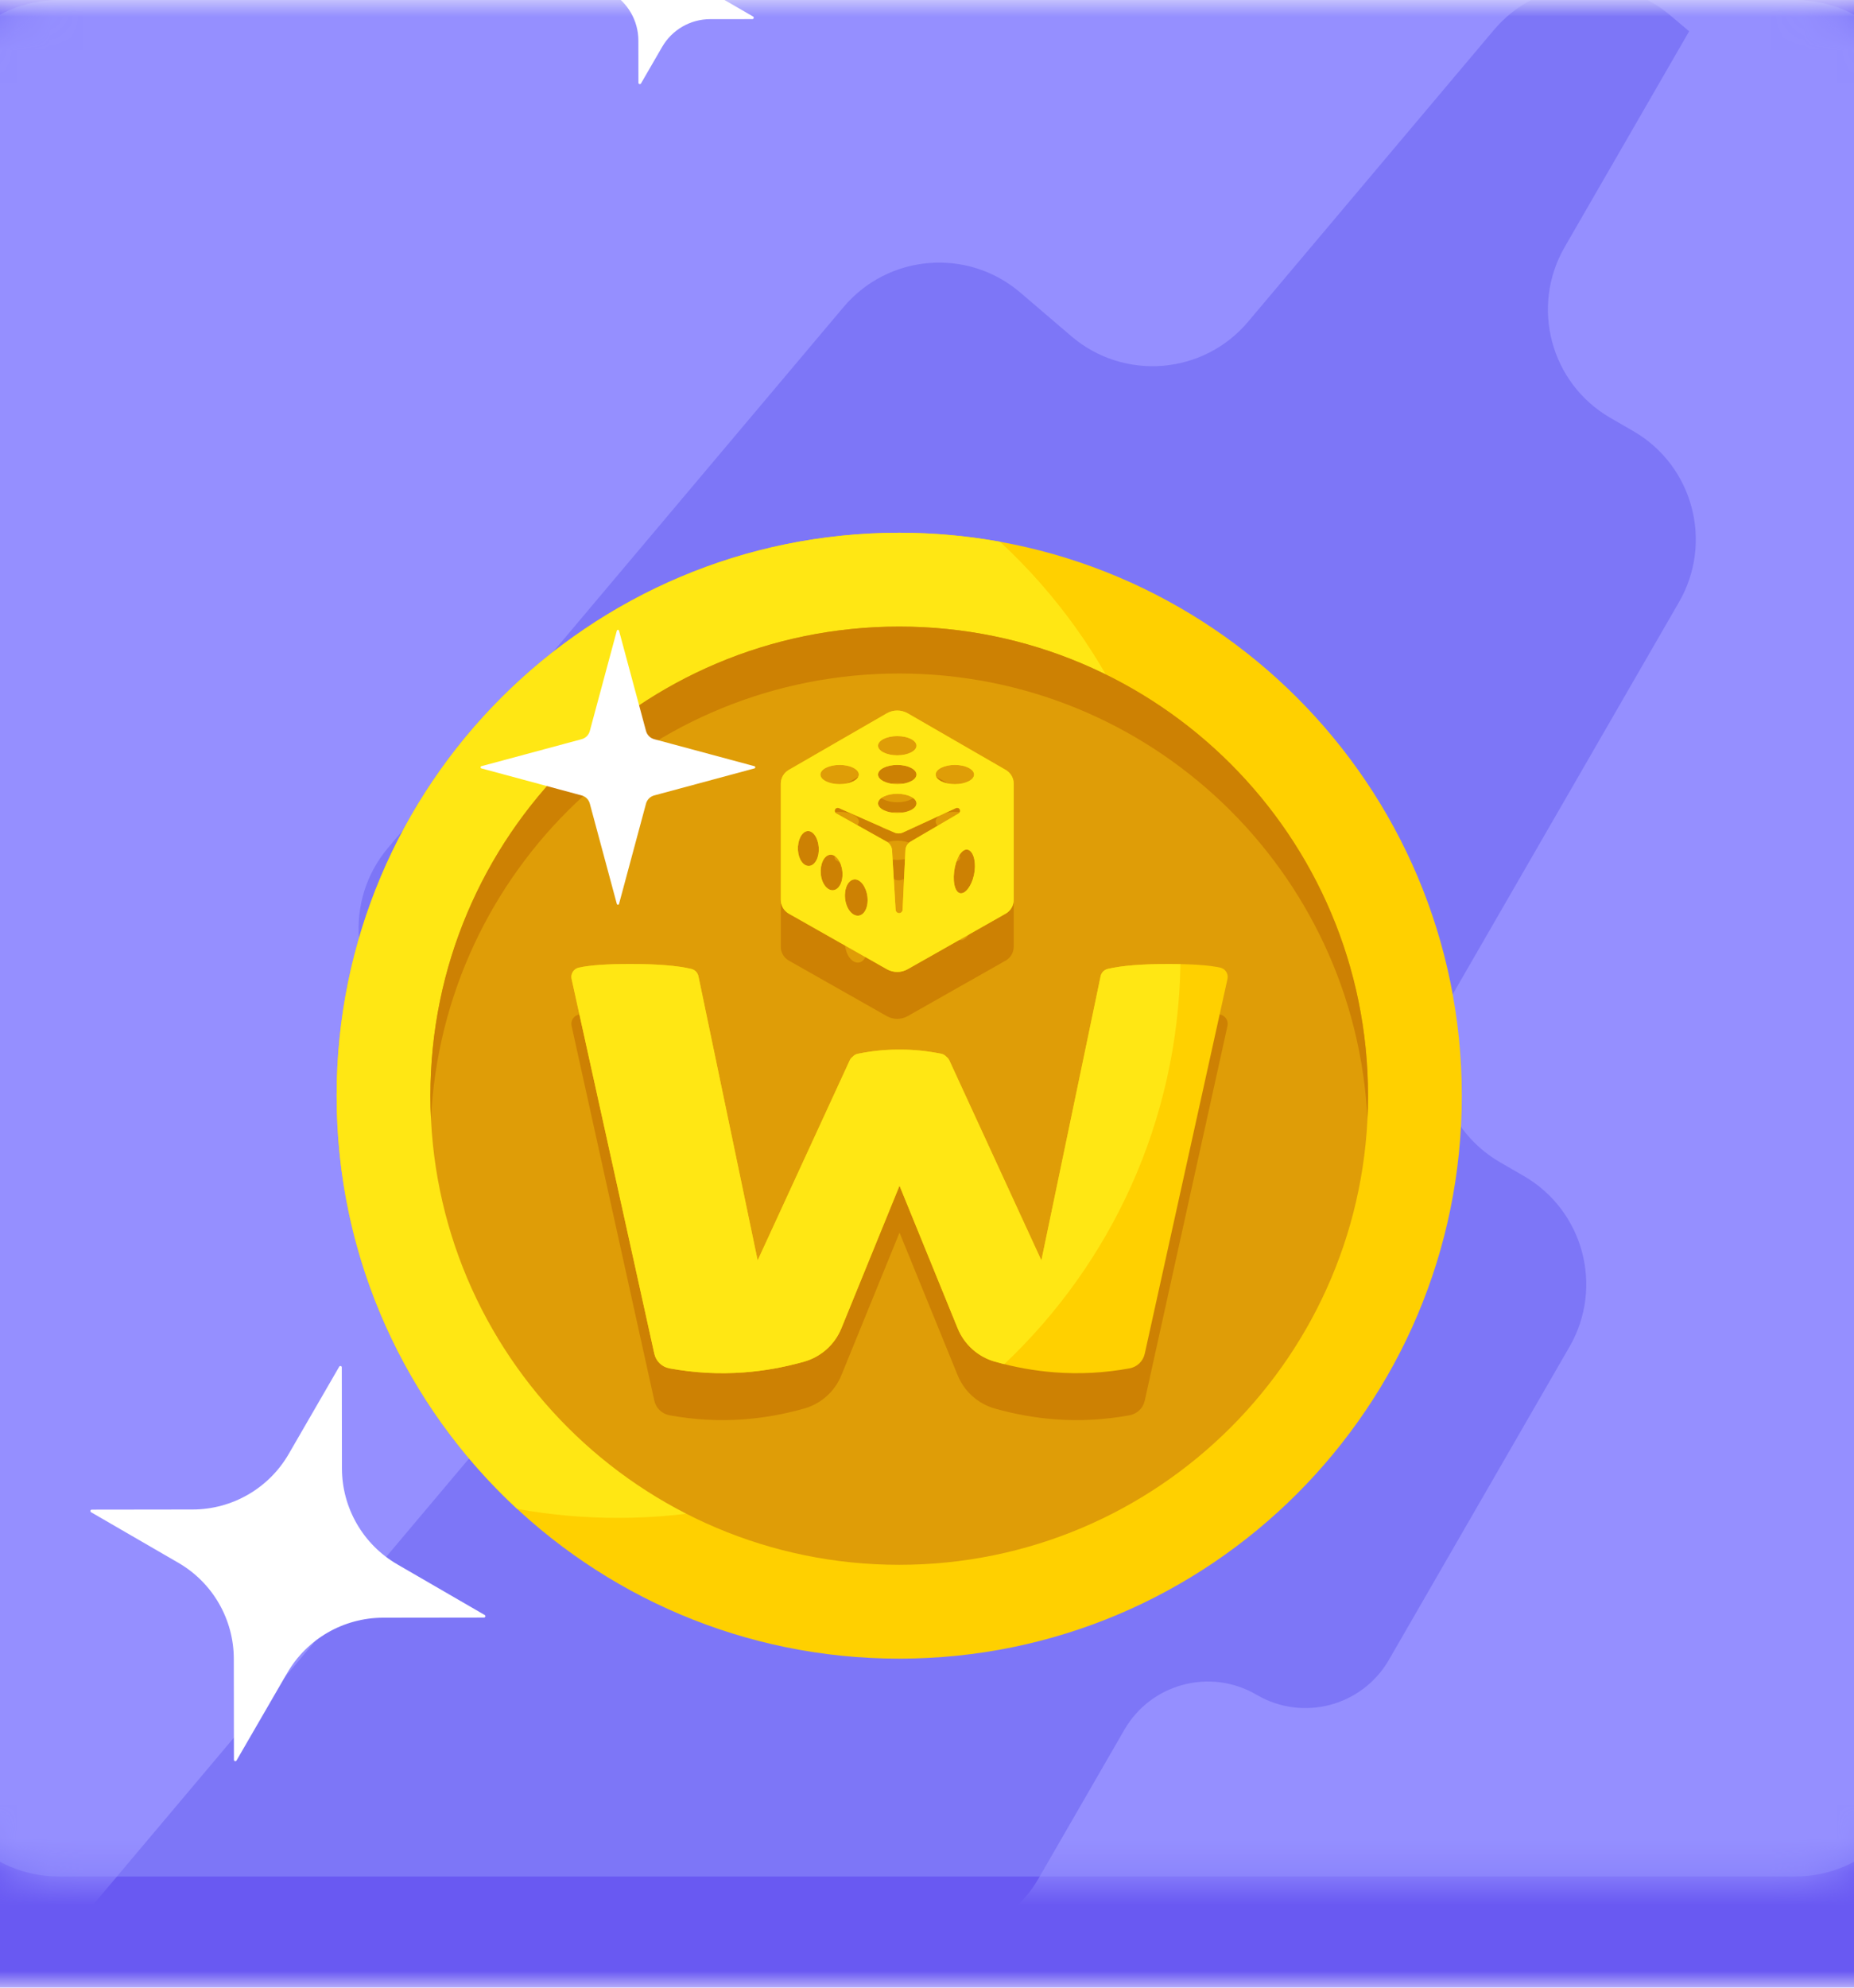 <svg width="56" height="60" viewBox="0 0 56 60" fill="none" xmlns="http://www.w3.org/2000/svg">
<g clip-path="url(#clip0_1_292)">
<mask id="mask0_1_292" style="mask-type:luminance" maskUnits="userSpaceOnUse" x="-2" y="0" width="60" height="60">
<path d="M58 0H-2V60H58V0Z" fill="white"/>
</mask>
<g mask="url(#mask0_1_292)">
<path d="M58 0H-2V60H58V0Z" fill="#6959F2"/>
<path d="M1.776 56.643L54.224 56.643C56.309 56.643 58 54.953 58 52.867L58 3.776C58 1.691 56.309 1.52588e-05 54.224 1.52588e-05L1.776 1.52588e-05C-0.309 1.52588e-05 -2 1.691 -2 3.776L-2 52.867C-2 54.953 -0.309 56.643 1.776 56.643Z" fill="#7D76F7"/>
<mask id="mask1_1_292" style="mask-type:alpha" maskUnits="userSpaceOnUse" x="-2" y="0" width="60" height="57">
<path d="M54.224 0H1.776C-0.309 0 -2 1.691 -2 3.776V52.867C-2 54.953 -0.309 56.643 1.776 56.643H54.224C56.309 56.643 58 54.953 58 52.867V3.776C58 1.691 56.309 0 54.224 0Z" fill="#7D76F7"/>
</mask>
<g mask="url(#mask1_1_292)">
<path fill-rule="evenodd" clip-rule="evenodd" d="M-21.744 102.042C-20.149 103.386 -17.767 103.183 -16.422 101.588L5.495 75.586C6.839 73.991 6.636 71.609 5.041 70.265L0.334 66.297C-1.261 64.953 -1.464 62.571 -0.119 60.976L17.367 40.23C18.711 38.636 18.508 36.254 16.914 34.909L12.174 30.914C10.579 29.57 10.376 27.187 11.72 25.593L25.479 9.27C26.83 7.667 29.227 7.471 30.82 8.833L32.358 10.148C33.952 11.51 36.349 11.314 37.699 9.711L45.119 0.909C46.463 -0.686 48.846 -0.889 50.44 0.455L53.445 2.988C55.056 4.346 57.468 4.123 58.802 2.492L72.156 -13.832C73.435 -15.396 73.257 -17.689 71.751 -19.037L35.223 -51.733C33.656 -53.136 31.244 -52.988 29.86 -51.404L-66.695 59.126C-68.085 60.716 -67.9 63.136 -66.285 64.497L-21.744 102.042Z" fill="#958FFF"/>
<path fill-rule="evenodd" clip-rule="evenodd" d="M61.3 -9.307C59.493 -10.349 57.184 -9.731 56.141 -7.924L47.261 7.457C46.218 9.263 46.837 11.572 48.643 12.615L49.334 13.014C51.139 14.056 51.758 16.366 50.716 18.172L43.929 29.927C42.886 31.733 43.505 34.042 45.311 35.085L46.024 35.497C47.831 36.54 48.45 38.849 47.406 40.655L41.952 50.104C41.143 51.504 39.35 51.977 37.956 51.159C36.562 50.342 34.769 50.816 33.961 52.215L31.357 56.725C30.394 58.393 28.26 58.965 26.592 58.002C24.906 57.029 22.75 57.623 21.802 59.323L16.819 68.255C15.835 70.019 16.413 72.246 18.132 73.307L41.063 87.472C42.853 88.578 45.201 88.008 46.285 86.205L90.796 12.161C91.884 10.351 91.276 8 89.448 6.945L61.3 -9.307Z" fill="#958FFF"/>
</g>
<path fill-rule="evenodd" clip-rule="evenodd" d="M21.451 0.578C20.852 0.579 20.3 0.898 20 1.416L19.362 2.518C19.34 2.556 19.284 2.54 19.284 2.497L19.282 1.223C19.281 0.625 18.962 0.072 18.445 -0.227L17.342 -0.866C17.305 -0.887 17.32 -0.944 17.363 -0.944L18.637 -0.946C19.235 -0.946 19.788 -1.265 20.087 -1.783L20.726 -2.886C20.747 -2.923 20.804 -2.908 20.804 -2.865L20.806 -1.591C20.806 -0.992 21.125 -0.44 21.643 -0.14L22.746 0.498C22.783 0.52 22.768 0.577 22.725 0.577L21.451 0.578Z" fill="white"/>
<path fill-rule="evenodd" clip-rule="evenodd" d="M11.572 48.832C10.376 48.833 9.27 49.471 8.671 50.507L7.144 53.143C7.123 53.18 7.066 53.165 7.066 53.122L7.062 50.075C7.061 48.879 6.423 47.774 5.388 47.175L2.751 45.648C2.714 45.627 2.729 45.57 2.772 45.57L5.819 45.566C7.015 45.564 8.12 44.927 8.72 43.891L10.246 41.254C10.268 41.217 10.324 41.233 10.324 41.275L10.328 44.322C10.329 45.519 10.967 46.624 12.003 47.223L14.64 48.75C14.677 48.771 14.662 48.828 14.619 48.828L11.572 48.832Z" fill="white"/>
<g filter="url(#filter0_d_1_292)">
<path fill-rule="evenodd" clip-rule="evenodd" d="M27.161 46.574C36.546 46.574 44.154 38.965 44.154 29.581C44.154 20.195 36.546 12.588 27.161 12.588C17.776 12.588 10.168 20.195 10.168 29.581C10.168 38.965 17.776 46.574 27.161 46.574Z" fill="#FFD000"/>
<path fill-rule="evenodd" clip-rule="evenodd" d="M35.657 25.332C35.657 34.717 28.049 42.325 18.664 42.325C17.625 42.325 16.608 42.232 15.62 42.053C12.267 38.949 10.168 34.51 10.168 29.581C10.168 20.195 17.776 12.588 27.161 12.588C28.2 12.588 29.218 12.681 30.205 12.859C33.558 15.963 35.657 20.403 35.657 25.332Z" fill="#FFE714"/>
<path fill-rule="evenodd" clip-rule="evenodd" d="M27.161 43.741C34.982 43.741 41.322 37.401 41.322 29.581C41.322 21.76 34.982 15.42 27.161 15.42C19.34 15.42 13 21.76 13 29.581C13 37.401 19.34 43.741 27.161 43.741Z" fill="#DF9D07"/>
<path fill-rule="evenodd" clip-rule="evenodd" d="M13.017 30.288C13.386 22.797 19.577 16.836 27.16 16.836C34.744 16.836 40.935 22.797 41.304 30.288C41.315 30.054 41.321 29.818 41.321 29.581C41.321 21.76 34.981 15.42 27.16 15.42C19.34 15.42 13 21.76 13 29.581C13 29.818 13.005 30.054 13.017 30.288Z" fill="#CD8103"/>
<path fill-rule="evenodd" clip-rule="evenodd" d="M30.38 21.165L27.42 19.456C27.223 19.342 26.98 19.342 26.783 19.456L23.823 21.165C23.675 21.25 23.584 21.408 23.584 21.579V25.086C23.584 25.258 23.677 25.417 23.826 25.502L26.787 27.179C26.982 27.289 27.221 27.289 27.416 27.179L30.376 25.502C30.526 25.417 30.619 25.258 30.619 25.086V21.579C30.619 21.408 30.527 21.25 30.38 21.165ZM27.682 20.433C27.682 20.593 27.422 20.723 27.101 20.723C26.781 20.723 26.521 20.593 26.521 20.433C26.521 20.272 26.781 20.142 27.101 20.142C27.422 20.142 27.682 20.272 27.682 20.433ZM27.101 21.593C27.422 21.593 27.682 21.463 27.682 21.303C27.682 21.143 27.422 21.013 27.101 21.013C26.781 21.013 26.521 21.143 26.521 21.303C26.521 21.463 26.781 21.593 27.101 21.593ZM27.682 22.173C27.682 22.333 27.422 22.463 27.101 22.463C26.781 22.463 26.521 22.333 26.521 22.173C26.521 22.013 26.781 21.883 27.101 21.883C27.422 21.883 27.682 22.013 27.682 22.173ZM28.842 21.593C29.162 21.593 29.422 21.463 29.422 21.303C29.422 21.143 29.162 21.013 28.842 21.013C28.521 21.013 28.262 21.143 28.262 21.303C28.262 21.463 28.521 21.593 28.842 21.593ZM25.941 21.303C25.941 21.463 25.681 21.593 25.361 21.593C25.04 21.593 24.781 21.463 24.781 21.303C24.781 21.143 25.04 21.013 25.361 21.013C25.681 21.013 25.941 21.143 25.941 21.303ZM28.819 24.238C28.773 24.624 28.876 24.914 29.049 24.886C29.222 24.858 29.397 24.558 29.439 24.215C29.481 23.873 29.378 23.583 29.209 23.567C29.039 23.552 28.865 23.852 28.819 24.238ZM24.448 24.06C24.27 24.08 24.115 23.862 24.101 23.575C24.088 23.288 24.213 23.035 24.383 23.011C24.552 22.986 24.708 23.203 24.73 23.496C24.753 23.788 24.626 24.041 24.448 24.06ZM24.791 24.291C24.813 24.584 24.98 24.809 25.164 24.795C25.349 24.78 25.474 24.526 25.444 24.227C25.414 23.928 25.246 23.703 25.07 23.724C24.893 23.744 24.769 23.998 24.791 24.291ZM25.921 25.563C25.731 25.573 25.554 25.338 25.525 25.039C25.496 24.74 25.62 24.484 25.803 24.468C25.985 24.452 26.164 24.686 26.201 24.992C26.237 25.297 26.111 25.553 25.921 25.563ZM27.275 23.05C27.192 23.089 27.097 23.089 27.014 23.053L25.34 22.315C25.297 22.296 25.247 22.312 25.224 22.353C25.199 22.397 25.215 22.453 25.259 22.477L26.781 23.329C26.876 23.382 26.938 23.479 26.944 23.588L27.052 25.387C27.055 25.441 27.099 25.483 27.153 25.486C27.211 25.489 27.261 25.444 27.263 25.385L27.348 23.586C27.353 23.479 27.413 23.381 27.506 23.326L28.957 22.477C28.997 22.453 29.013 22.403 28.994 22.36C28.973 22.314 28.918 22.294 28.873 22.316L27.275 23.05ZM22.885 35.969L25.665 29.932C25.685 29.887 25.717 29.849 25.756 29.82C25.784 29.789 25.82 29.763 25.862 29.745C25.879 29.739 25.896 29.733 25.914 29.73C26.329 29.647 26.724 29.606 27.097 29.606C27.121 29.606 27.146 29.606 27.17 29.607C27.195 29.606 27.219 29.606 27.244 29.606C27.617 29.606 28.011 29.647 28.426 29.73C28.444 29.733 28.462 29.739 28.478 29.745C28.52 29.763 28.556 29.789 28.584 29.82C28.623 29.849 28.655 29.887 28.676 29.932L31.455 35.969L33.244 27.391C33.267 27.282 33.35 27.196 33.458 27.17C33.872 27.071 34.489 27.021 35.307 27.021C36.011 27.021 36.528 27.058 36.858 27.131C37.013 27.166 37.11 27.319 37.076 27.473L34.577 38.786C34.527 39.012 34.347 39.185 34.12 39.227C33.367 39.365 32.614 39.406 31.861 39.349C31.258 39.303 30.655 39.195 30.052 39.025C29.542 38.881 29.126 38.51 28.926 38.019L27.17 33.713L25.414 38.019C25.214 38.51 24.799 38.881 24.288 39.025C23.685 39.195 23.082 39.303 22.48 39.349C21.727 39.406 20.974 39.365 20.221 39.227C19.994 39.185 19.814 39.012 19.764 38.786L17.265 27.473C17.23 27.319 17.328 27.166 17.482 27.131C17.812 27.058 18.329 27.021 19.033 27.021C19.852 27.021 20.468 27.071 20.882 27.17C20.99 27.196 21.073 27.282 21.096 27.391L22.885 35.969Z" fill="#CD8103"/>
<path fill-rule="evenodd" clip-rule="evenodd" d="M30.38 19.748L27.42 18.04C27.223 17.926 26.98 17.926 26.783 18.04L23.823 19.748C23.675 19.834 23.584 19.992 23.584 20.163V23.669C23.584 23.841 23.677 24 23.826 24.085L26.787 25.762C26.982 25.873 27.221 25.873 27.416 25.762L30.376 24.085C30.526 24 30.619 23.841 30.619 23.669V20.163C30.619 19.992 30.527 19.834 30.38 19.748ZM27.682 19.016C27.682 19.176 27.422 19.306 27.101 19.306C26.781 19.306 26.521 19.176 26.521 19.016C26.521 18.856 26.781 18.726 27.101 18.726C27.422 18.726 27.682 18.856 27.682 19.016ZM27.101 20.177C27.422 20.177 27.682 20.047 27.682 19.887C27.682 19.726 27.422 19.596 27.101 19.596C26.781 19.596 26.521 19.726 26.521 19.887C26.521 20.047 26.781 20.177 27.101 20.177ZM27.682 20.757C27.682 20.917 27.422 21.047 27.101 21.047C26.781 21.047 26.521 20.917 26.521 20.757C26.521 20.597 26.781 20.467 27.101 20.467C27.422 20.467 27.682 20.597 27.682 20.757ZM28.842 20.177C29.162 20.177 29.422 20.047 29.422 19.887C29.422 19.726 29.162 19.596 28.842 19.596C28.521 19.596 28.262 19.726 28.262 19.887C28.262 20.047 28.521 20.177 28.842 20.177ZM25.941 19.887C25.941 20.047 25.681 20.177 25.361 20.177C25.04 20.177 24.781 20.047 24.781 19.887C24.781 19.726 25.04 19.596 25.361 19.596C25.681 19.596 25.941 19.726 25.941 19.887ZM28.819 22.822C28.773 23.208 28.876 23.498 29.049 23.47C29.222 23.442 29.397 23.141 29.439 22.799C29.481 22.457 29.378 22.167 29.209 22.151C29.039 22.136 28.865 22.436 28.819 22.822ZM24.448 22.644C24.27 22.663 24.115 22.446 24.101 22.159C24.088 21.872 24.213 21.619 24.383 21.594C24.552 21.57 24.708 21.787 24.73 22.079C24.753 22.372 24.626 22.625 24.448 22.644ZM24.791 22.874C24.813 23.167 24.98 23.393 25.164 23.378C25.349 23.364 25.474 23.109 25.444 22.811C25.414 22.512 25.246 22.287 25.07 22.307C24.893 22.328 24.769 22.581 24.791 22.874ZM25.921 24.147C25.731 24.157 25.554 23.922 25.525 23.623C25.496 23.323 25.62 23.068 25.803 23.052C25.985 23.036 26.164 23.27 26.201 23.575C26.237 23.881 26.111 24.137 25.921 24.147ZM27.275 21.634C27.192 21.672 27.097 21.673 27.014 21.636L25.34 20.898C25.297 20.879 25.247 20.896 25.224 20.937C25.199 20.981 25.215 21.036 25.259 21.061L26.781 21.912C26.876 21.965 26.938 22.063 26.944 22.171L27.052 23.97C27.055 24.024 27.099 24.067 27.153 24.07C27.211 24.072 27.261 24.027 27.263 23.969L27.348 22.17C27.353 22.062 27.413 21.964 27.506 21.91L28.957 21.061C28.997 21.037 29.013 20.986 28.994 20.944C28.973 20.898 28.918 20.878 28.873 20.899L27.275 21.634ZM22.885 34.552L25.665 28.516C25.685 28.471 25.717 28.433 25.756 28.404C25.784 28.372 25.82 28.346 25.862 28.329C25.879 28.322 25.896 28.317 25.914 28.314C26.329 28.231 26.724 28.19 27.097 28.19C27.121 28.19 27.146 28.19 27.17 28.19C27.195 28.19 27.219 28.19 27.244 28.19C27.617 28.19 28.011 28.231 28.426 28.314C28.444 28.317 28.462 28.322 28.478 28.329C28.52 28.346 28.556 28.372 28.584 28.404C28.623 28.433 28.655 28.471 28.676 28.516L31.455 34.552L33.244 25.974C33.267 25.866 33.35 25.78 33.458 25.754C33.872 25.655 34.489 25.605 35.307 25.605C36.011 25.605 36.528 25.642 36.858 25.715C37.013 25.75 37.11 25.902 37.076 26.057L34.577 37.37C34.527 37.596 34.347 37.769 34.12 37.811C33.367 37.949 32.614 37.989 31.861 37.932C31.258 37.887 30.655 37.779 30.052 37.609C29.542 37.465 29.126 37.093 28.926 36.602L27.17 32.297L25.414 36.602C25.214 37.093 24.799 37.465 24.288 37.609C23.685 37.779 23.082 37.887 22.48 37.932C21.727 37.989 20.974 37.949 20.221 37.811C19.994 37.769 19.814 37.596 19.764 37.37L17.265 26.057C17.23 25.902 17.328 25.75 17.482 25.715C17.812 25.642 18.329 25.605 19.033 25.605C19.852 25.605 20.468 25.655 20.882 25.754C20.99 25.78 21.073 25.866 21.096 25.974L22.885 34.552Z" fill="#FFD000"/>
<path fill-rule="evenodd" clip-rule="evenodd" d="M35.655 25.608C35.545 25.606 35.429 25.605 35.307 25.605C34.489 25.605 33.872 25.655 33.458 25.754C33.35 25.78 33.267 25.866 33.244 25.974L31.455 34.552L28.676 28.516C28.655 28.471 28.623 28.433 28.584 28.404C28.556 28.372 28.52 28.346 28.478 28.329C28.462 28.322 28.444 28.317 28.426 28.314C28.011 28.231 27.617 28.19 27.244 28.19C27.219 28.19 27.195 28.19 27.17 28.19C27.146 28.19 27.121 28.19 27.097 28.19C26.724 28.19 26.329 28.231 25.914 28.314C25.896 28.317 25.879 28.322 25.862 28.329C25.82 28.346 25.784 28.372 25.756 28.404C25.717 28.433 25.685 28.471 25.665 28.516L22.885 34.552L21.096 25.974C21.073 25.866 20.99 25.78 20.882 25.754C20.468 25.655 19.852 25.605 19.033 25.605C18.329 25.605 17.812 25.642 17.482 25.715C17.328 25.75 17.23 25.902 17.265 26.057L19.764 37.37C19.814 37.596 19.994 37.769 20.221 37.811C20.974 37.949 21.727 37.989 22.48 37.932C23.082 37.887 23.685 37.779 24.288 37.609C24.799 37.465 25.214 37.093 25.414 36.602L27.17 32.297L28.926 36.602C29.126 37.093 29.542 37.465 30.052 37.609C30.146 37.635 30.241 37.66 30.335 37.684C33.55 34.645 35.58 30.364 35.655 25.608ZM27.42 18.04L30.38 19.748C30.527 19.834 30.619 19.992 30.619 20.163V23.669C30.619 23.841 30.526 24 30.376 24.085L27.416 25.762C27.221 25.873 26.982 25.873 26.787 25.762L23.826 24.085C23.677 24 23.584 23.841 23.584 23.669V20.163C23.584 19.992 23.675 19.834 23.823 19.748L26.783 18.04C26.98 17.926 27.223 17.926 27.42 18.04ZM27.101 19.306C27.422 19.306 27.682 19.176 27.682 19.016C27.682 18.856 27.422 18.726 27.101 18.726C26.781 18.726 26.521 18.856 26.521 19.016C26.521 19.176 26.781 19.306 27.101 19.306ZM27.682 19.887C27.682 20.047 27.422 20.177 27.101 20.177C26.781 20.177 26.521 20.047 26.521 19.887C26.521 19.726 26.781 19.596 27.101 19.596C27.422 19.596 27.682 19.726 27.682 19.887ZM27.101 21.047C27.422 21.047 27.682 20.917 27.682 20.757C27.682 20.597 27.422 20.467 27.101 20.467C26.781 20.467 26.521 20.597 26.521 20.757C26.521 20.917 26.781 21.047 27.101 21.047ZM29.422 19.887C29.422 20.047 29.162 20.177 28.842 20.177C28.521 20.177 28.262 20.047 28.262 19.887C28.262 19.726 28.521 19.596 28.842 19.596C29.162 19.596 29.422 19.726 29.422 19.887ZM25.361 20.177C25.681 20.177 25.941 20.047 25.941 19.887C25.941 19.726 25.681 19.596 25.361 19.596C25.04 19.596 24.781 19.726 24.781 19.887C24.781 20.047 25.04 20.177 25.361 20.177ZM29.049 23.47C28.876 23.498 28.773 23.208 28.819 22.822C28.865 22.436 29.039 22.136 29.209 22.151C29.378 22.167 29.481 22.457 29.439 22.799C29.397 23.141 29.222 23.442 29.049 23.47ZM24.101 22.159C24.115 22.446 24.27 22.663 24.448 22.644C24.626 22.625 24.753 22.372 24.73 22.079C24.708 21.787 24.552 21.57 24.383 21.594C24.213 21.619 24.088 21.872 24.101 22.159ZM25.164 23.378C24.98 23.393 24.813 23.167 24.791 22.874C24.769 22.581 24.893 22.328 25.07 22.307C25.246 22.287 25.414 22.512 25.444 22.811C25.474 23.109 25.349 23.364 25.164 23.378ZM25.525 23.623C25.554 23.922 25.731 24.157 25.921 24.147C26.111 24.137 26.237 23.881 26.201 23.575C26.164 23.27 25.985 23.036 25.803 23.052C25.62 23.068 25.496 23.323 25.525 23.623ZM27.014 21.636C27.097 21.673 27.192 21.672 27.275 21.634L28.873 20.899C28.918 20.878 28.973 20.898 28.994 20.944C29.013 20.986 28.997 21.037 28.957 21.061L27.506 21.91C27.413 21.964 27.353 22.062 27.348 22.17L27.263 23.969C27.261 24.027 27.211 24.072 27.153 24.07C27.099 24.067 27.055 24.024 27.052 23.97L26.944 22.171C26.938 22.063 26.876 21.965 26.781 21.912L25.259 21.061C25.215 21.036 25.199 20.981 25.224 20.937C25.247 20.896 25.297 20.879 25.34 20.898L27.014 21.636Z" fill="#FFE714"/>
<path fill-rule="evenodd" clip-rule="evenodd" d="M17.815 20.763C17.783 20.643 17.689 20.549 17.569 20.517L14.541 19.701C14.507 19.692 14.507 19.643 14.541 19.634L17.569 18.819C17.689 18.787 17.783 18.693 17.815 18.572L18.631 15.545C18.64 15.51 18.689 15.51 18.698 15.545L19.513 18.572C19.546 18.693 19.64 18.787 19.76 18.819L22.787 19.634C22.822 19.643 22.822 19.692 22.787 19.701L19.76 20.517C19.64 20.549 19.546 20.643 19.513 20.763L18.698 23.791C18.689 23.825 18.64 23.825 18.631 23.791L17.815 20.763Z" fill="white"/>
</g>
</g>
</g>
<defs>
<filter id="filter0_d_1_292" x="10.168" y="12.588" width="33.986" height="37.48" filterUnits="userSpaceOnUse" color-interpolation-filters="sRGB">
<feFlood flood-opacity="0" result="BackgroundImageFix"/>
<feColorMatrix in="SourceAlpha" type="matrix" values="0 0 0 0 0 0 0 0 0 0 0 0 0 0 0 0 0 0 127 0" result="hardAlpha"/>
<feOffset dy="3.494"/>
<feColorMatrix type="matrix" values="0 0 0 0 0.094 0 0 0 0 0.125 0 0 0 0 0.18 0 0 0 0.2 0"/>
<feBlend mode="normal" in2="BackgroundImageFix" result="effect1_dropShadow_1_292"/>
<feBlend mode="normal" in="SourceGraphic" in2="effect1_dropShadow_1_292" result="shape"/>
</filter>
<clipPath id="clip0_1_292">
<rect width="60" height="60" fill="white" transform="translate(-2)"/>
</clipPath>
</defs>
</svg>
